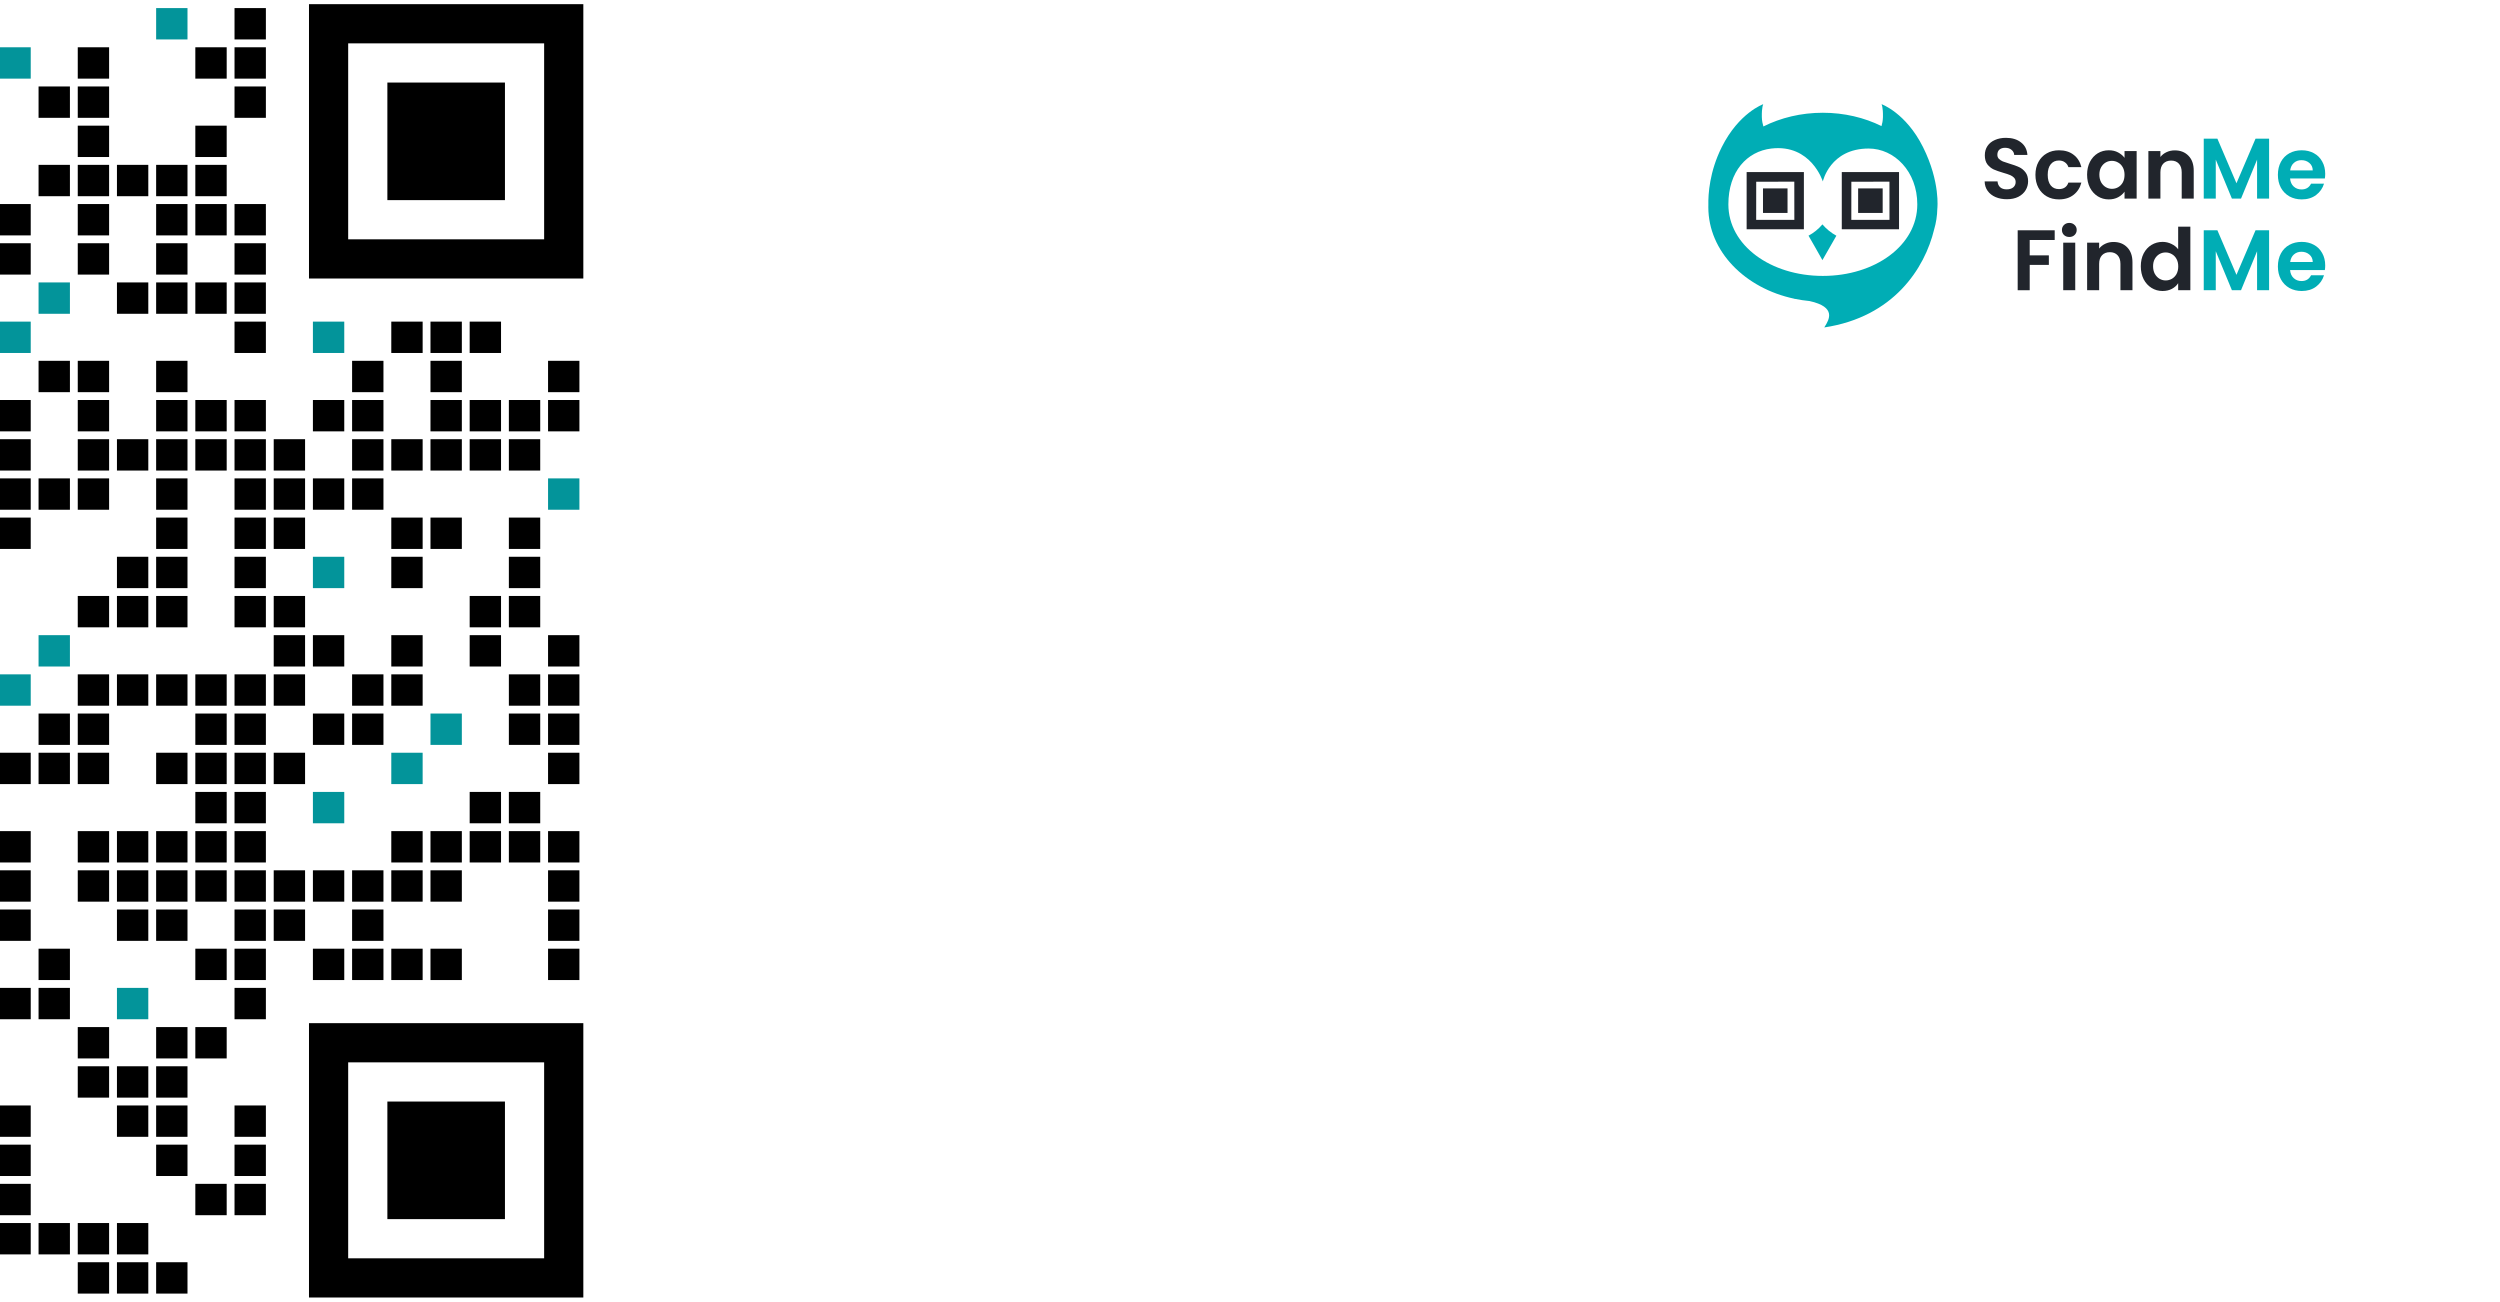 <svg width="1200" height="625" viewBox="0 0 1200 625" fill="none" xmlns="http://www.w3.org/2000/svg" xmlns:xlink="http://www.w3.org/1999/xlink">
    <defs>
        <style>
            @import url('https://fonts.googleapis.com/css2?family=Poppins:ital,wght@0,100;0,200;0,300;0,400;0,500;0,600;0,700;0,800;0,900;1,100;1,200;1,300;1,400;1,500;1,600;1,700;1,800;1,900&amp;display=swap');
        </style>
    </defs>

    <rect width="1200" height="625" fill="white"/>
    <g transform="rotate(90 0 0) translate(2 -280)">
        <g transform="translate(0 0) scale(0.97)">
            <g transform="translate(0.000, 0.000) scale(19.394, 19.394)">
                <defs><path id="qrnodots_9288" d="M 9.1 0.9 L 9.9 0.9 L 9.9 0.1 L 9.1 0.1 L 9.1 0.9 Z M 10.1 0.1 L 10.1 0.9 L 10.9 0.9 L 10.9 0.1 L 10.1 0.1 Z M 16.1 0.9 L 16.9 0.9 L 16.9 0.1 L 16.1 0.1 L 16.1 0.9 Z M 17.1 0.1 L 17.1 0.9 L 17.9 0.9 L 17.9 0.1 L 17.1 0.1 Z M 18.1 0.1 L 18.1 0.9 L 18.9 0.9 L 18.9 0.1 L 18.1 0.1 Z M 19.9 0.1 L 19.1 0.1 L 19.1 0.9 L 19.9 0.9 L 19.9 0.1 Z M 21.1 0.9 L 21.9 0.9 L 21.9 0.1 L 21.1 0.1 L 21.1 0.9 Z M 22.1 0.1 L 22.1 0.9 L 22.9 0.9 L 22.9 0.1 L 22.1 0.1 Z M 23.1 0.1 L 23.1 0.9 L 23.9 0.9 L 23.9 0.1 L 23.1 0.1 Z M 24.9 0.1 L 24.1 0.1 L 24.1 0.9 L 24.9 0.9 L 24.9 0.1 Z M 10.1 1.1 L 10.1 1.9 L 10.9 1.9 L 10.9 1.1 L 10.1 1.1 Z M 11.1 1.1 L 11.1 1.9 L 11.9 1.9 L 11.9 1.1 L 11.1 1.1 Z M 13.1 1.9 L 13.9 1.9 L 13.9 1.1 L 13.1 1.1 L 13.1 1.9 Z M 14.1 1.1 L 14.1 1.9 L 14.9 1.9 L 14.9 1.1 L 14.1 1.1 Z M 15.1 1.1 L 15.1 1.9 L 15.9 1.9 L 15.9 1.1 L 15.1 1.1 Z M 17.9 1.9 L 17.9 1.1 L 17.1 1.1 L 17.1 1.9 L 17.9 1.9 Z M 18.9 1.1 L 18.1 1.1 L 18.1 1.9 L 18.9 1.9 L 18.9 1.1 Z M 20.1 1.9 L 20.9 1.9 L 20.9 1.1 L 20.1 1.1 L 20.1 1.9 Z M 21.1 1.1 L 21.1 1.9 L 21.9 1.9 L 21.9 1.1 L 21.1 1.1 Z M 8.1 2.1 L 8.1 2.9 L 8.9 2.9 L 8.9 2.1 L 8.1 2.1 Z M 10.1 2.1 L 10.1 2.9 L 10.9 2.9 L 10.9 2.1 L 10.1 2.1 Z M 11.1 2.1 L 11.1 2.9 L 11.9 2.9 L 11.9 2.1 L 11.1 2.1 Z M 15.9 2.9 L 15.9 2.1 L 15.1 2.1 L 15.1 2.9 L 15.9 2.9 Z M 16.9 2.1 L 16.1 2.1 L 16.1 2.9 L 16.9 2.9 L 16.9 2.1 Z M 20.9 2.9 L 20.9 2.1 L 20.1 2.1 L 20.1 2.9 L 20.9 2.9 Z M 21.1 2.1 L 21.1 2.9 L 21.9 2.9 L 21.9 2.1 L 21.1 2.1 Z M 8.1 3.1 L 8.1 3.9 L 8.9 3.9 L 8.9 3.1 L 8.1 3.1 Z M 9.1 3.1 L 9.1 3.9 L 9.9 3.9 L 9.9 3.1 L 9.1 3.1 Z M 10.1 3.1 L 10.1 3.9 L 10.9 3.9 L 10.9 3.1 L 10.1 3.1 Z M 11.1 3.1 L 11.1 3.9 L 11.9 3.9 L 11.9 3.1 L 11.1 3.1 Z M 13.1 3.1 L 13.1 3.9 L 13.9 3.9 L 13.9 3.1 L 13.1 3.1 Z M 21.1 3.1 L 21.1 3.9 L 21.9 3.9 L 21.9 3.1 L 21.1 3.1 Z M 22.1 3.1 L 22.1 3.9 L 22.9 3.9 L 22.9 3.1 L 22.1 3.1 Z M 24.1 3.1 L 24.1 3.9 L 24.9 3.9 L 24.9 3.1 L 24.1 3.1 Z M 8.9 4.9 L 8.9 4.1 L 8.1 4.1 L 8.1 4.9 L 8.9 4.9 Z M 11.1 4.1 L 11.1 4.9 L 11.9 4.9 L 11.9 4.1 L 11.1 4.1 Z M 13.9 4.9 L 13.9 4.1 L 13.1 4.1 L 13.1 4.9 L 13.9 4.9 Z M 14.9 4.1 L 14.1 4.1 L 14.1 4.9 L 14.9 4.9 L 14.9 4.1 Z M 16.1 4.9 L 16.9 4.9 L 16.9 4.1 L 16.1 4.1 L 16.1 4.9 Z M 17.1 4.1 L 17.1 4.9 L 17.9 4.9 L 17.9 4.1 L 17.1 4.1 Z M 21.9 4.9 L 21.9 4.1 L 21.1 4.1 L 21.1 4.9 L 21.9 4.9 Z M 22.1 4.1 L 22.1 4.9 L 22.9 4.9 L 22.9 4.1 L 22.1 4.1 Z M 24.1 4.1 L 24.1 4.9 L 24.9 4.9 L 24.9 4.1 L 24.1 4.1 Z M 9.1 5.9 L 9.9 5.9 L 9.9 5.1 L 9.1 5.1 L 9.1 5.9 Z M 10.1 5.1 L 10.1 5.9 L 10.9 5.9 L 10.9 5.1 L 10.1 5.1 Z M 11.1 5.1 L 11.1 5.9 L 11.9 5.9 L 11.9 5.1 L 11.1 5.1 Z M 12.1 5.1 L 12.1 5.9 L 12.9 5.9 L 12.9 5.1 L 12.1 5.1 Z M 17.9 5.9 L 17.9 5.1 L 17.1 5.1 L 17.1 5.9 L 17.9 5.9 Z M 18.1 5.1 L 18.1 5.9 L 18.9 5.9 L 18.9 5.1 L 18.1 5.1 Z M 22.1 5.1 L 22.1 5.9 L 22.9 5.9 L 22.9 5.1 L 22.1 5.1 Z M 23.1 5.1 L 23.1 5.9 L 23.9 5.9 L 23.9 5.1 L 23.1 5.1 Z M 24.1 5.1 L 24.1 5.9 L 24.9 5.9 L 24.9 5.1 L 24.1 5.1 Z M 10.9 6.9 L 10.9 6.1 L 10.1 6.1 L 10.1 6.9 L 10.9 6.9 Z M 12.1 6.1 L 12.1 6.9 L 12.9 6.9 L 12.9 6.1 L 12.1 6.1 Z M 16.1 6.1 L 16.1 6.9 L 16.9 6.9 L 16.9 6.1 L 16.1 6.1 Z M 18.9 6.9 L 18.9 6.1 L 18.1 6.1 L 18.1 6.9 L 18.9 6.9 Z M 22.1 6.1 L 22.1 6.9 L 22.9 6.9 L 22.9 6.1 L 22.1 6.1 Z M 24.9 6.9 L 24.9 6.1 L 24.1 6.1 L 24.1 6.9 L 24.9 6.9 Z M 11.1 7.9 L 11.9 7.9 L 11.9 7.1 L 11.1 7.1 L 11.1 7.9 Z M 12.1 7.1 L 12.1 7.9 L 12.9 7.9 L 12.9 7.1 L 12.1 7.1 Z M 13.1 7.1 L 13.1 7.9 L 13.9 7.9 L 13.9 7.1 L 13.1 7.1 Z M 15.1 7.9 L 15.9 7.9 L 15.9 7.1 L 15.1 7.1 L 15.1 7.9 Z M 16.1 7.1 L 16.1 7.9 L 16.9 7.9 L 16.9 7.1 L 16.1 7.1 Z M 17.1 7.1 L 17.1 7.9 L 17.9 7.9 L 17.9 7.1 L 17.1 7.1 Z M 19.1 7.1 L 19.1 7.9 L 19.9 7.9 L 19.9 7.1 L 19.1 7.1 Z M 22.1 7.1 L 22.1 7.9 L 22.9 7.9 L 22.9 7.1 L 22.1 7.1 Z M 23.1 7.1 L 23.1 7.9 L 23.9 7.9 L 23.9 7.1 L 23.1 7.1 Z M 0.1 8.9 L 0.9 8.9 L 0.9 8.1 L 0.1 8.1 L 0.1 8.9 Z M 1.1 8.1 L 1.1 8.9 L 1.9 8.9 L 1.9 8.1 L 1.1 8.1 Z M 2.9 8.1 L 2.1 8.1 L 2.1 8.9 L 2.9 8.9 L 2.9 8.1 Z M 5.1 8.9 L 5.9 8.9 L 5.9 8.1 L 5.1 8.1 L 5.1 8.9 Z M 6.1 8.1 L 6.1 8.9 L 6.9 8.9 L 6.9 8.1 L 6.1 8.1 Z M 7.1 8.1 L 7.1 8.9 L 7.9 8.9 L 7.9 8.1 L 7.1 8.1 Z M 8.9 8.1 L 8.1 8.1 L 8.1 8.9 L 8.9 8.9 L 8.9 8.1 Z M 10.1 8.9 L 10.9 8.9 L 10.9 8.1 L 10.1 8.1 L 10.1 8.9 Z M 11.1 8.1 L 11.1 8.9 L 11.9 8.9 L 11.9 8.1 L 11.1 8.1 Z M 12.1 8.1 L 12.1 8.9 L 12.9 8.9 L 12.9 8.1 L 12.1 8.1 Z M 13.1 8.1 L 13.1 8.9 L 13.9 8.9 L 13.9 8.1 L 13.1 8.1 Z M 14.1 8.1 L 14.1 8.9 L 14.9 8.9 L 14.9 8.1 L 14.1 8.1 Z M 15.9 8.1 L 15.1 8.1 L 15.1 8.9 L 15.9 8.9 L 15.9 8.1 Z M 17.1 8.1 L 17.1 8.9 L 17.9 8.9 L 17.9 8.1 L 17.1 8.1 Z M 18.1 8.1 L 18.1 8.9 L 18.9 8.9 L 18.9 8.1 L 18.1 8.1 Z M 19.1 8.1 L 19.1 8.9 L 19.9 8.9 L 19.9 8.1 L 19.1 8.1 Z M 20.1 8.1 L 20.1 8.9 L 20.9 8.9 L 20.9 8.1 L 20.1 8.1 Z M 21.1 8.1 L 21.1 8.9 L 21.9 8.9 L 21.9 8.1 L 21.1 8.1 Z M 22.1 8.1 L 22.1 8.9 L 22.9 8.9 L 22.9 8.1 L 22.1 8.1 Z M 23.1 8.1 L 23.1 8.9 L 23.9 8.9 L 23.9 8.1 L 23.1 8.1 Z M 24.1 8.1 L 24.1 8.9 L 24.9 8.9 L 24.9 8.1 L 24.1 8.1 Z M 25.9 8.1 L 25.1 8.1 L 25.1 8.9 L 25.9 8.9 L 25.9 8.1 Z M 28.1 8.9 L 28.9 8.9 L 28.9 8.1 L 28.1 8.1 L 28.1 8.9 Z M 29.1 8.1 L 29.1 8.9 L 29.9 8.9 L 29.9 8.1 L 29.1 8.1 Z M 30.1 8.1 L 30.1 8.9 L 30.9 8.9 L 30.9 8.1 L 30.1 8.1 Z M 1.9 9.9 L 1.9 9.1 L 1.1 9.1 L 1.1 9.9 L 1.9 9.9 Z M 3.1 9.9 L 3.9 9.9 L 3.9 9.1 L 3.1 9.1 L 3.1 9.9 Z M 4.1 9.1 L 4.1 9.9 L 4.9 9.9 L 4.9 9.1 L 4.1 9.1 Z M 5.1 9.1 L 5.1 9.9 L 5.9 9.9 L 5.9 9.1 L 5.1 9.1 Z M 7.1 9.1 L 7.1 9.9 L 7.9 9.9 L 7.9 9.1 L 7.1 9.1 Z M 10.1 9.1 L 10.1 9.9 L 10.9 9.9 L 10.9 9.1 L 10.1 9.1 Z M 11.1 9.1 L 11.1 9.9 L 11.9 9.9 L 11.9 9.1 L 11.1 9.1 Z M 17.1 9.1 L 17.1 9.9 L 17.9 9.9 L 17.9 9.1 L 17.1 9.1 Z M 18.1 9.1 L 18.1 9.9 L 18.9 9.9 L 18.9 9.1 L 18.1 9.1 Z M 19.1 9.1 L 19.1 9.9 L 19.9 9.9 L 19.9 9.1 L 19.1 9.1 Z M 20.1 9.1 L 20.1 9.9 L 20.9 9.9 L 20.9 9.1 L 20.1 9.1 Z M 21.1 9.1 L 21.1 9.9 L 21.9 9.9 L 21.9 9.1 L 21.1 9.1 Z M 22.1 9.1 L 22.1 9.9 L 22.9 9.9 L 22.9 9.1 L 22.1 9.1 Z M 24.9 9.9 L 24.9 9.1 L 24.1 9.1 L 24.1 9.9 L 24.9 9.9 Z M 26.1 9.1 L 26.1 9.9 L 26.9 9.9 L 26.9 9.1 L 26.1 9.1 Z M 30.9 9.9 L 30.9 9.1 L 30.1 9.1 L 30.1 9.9 L 30.9 9.9 Z M 4.1 10.1 L 4.1 10.9 L 4.9 10.9 L 4.9 10.1 L 4.1 10.1 Z M 5.1 10.1 L 5.1 10.9 L 5.9 10.9 L 5.9 10.1 L 5.1 10.1 Z M 6.1 10.1 L 6.1 10.9 L 6.9 10.9 L 6.9 10.1 L 6.1 10.1 Z M 7.1 10.1 L 7.1 10.9 L 7.9 10.9 L 7.9 10.1 L 7.1 10.1 Z M 9.1 10.9 L 9.9 10.9 L 9.9 10.1 L 9.1 10.1 L 9.1 10.9 Z M 10.1 10.1 L 10.1 10.9 L 10.9 10.9 L 10.9 10.1 L 10.1 10.1 Z M 11.1 10.1 L 11.1 10.9 L 11.9 10.9 L 11.9 10.1 L 11.1 10.1 Z M 12.1 10.1 L 12.1 10.9 L 12.9 10.9 L 12.9 10.1 L 12.1 10.1 Z M 13.1 10.1 L 13.1 10.9 L 13.9 10.9 L 13.9 10.1 L 13.1 10.1 Z M 14.1 10.1 L 14.1 10.9 L 14.9 10.9 L 14.9 10.1 L 14.1 10.1 Z M 15.1 10.1 L 15.1 10.9 L 15.9 10.9 L 15.9 10.1 L 15.1 10.1 Z M 17.1 10.1 L 17.1 10.9 L 17.9 10.9 L 17.9 10.1 L 17.1 10.1 Z M 19.9 10.9 L 19.9 10.1 L 19.1 10.1 L 19.1 10.9 L 19.9 10.9 Z M 21.1 10.1 L 21.1 10.9 L 21.9 10.9 L 21.9 10.1 L 21.1 10.1 Z M 22.1 10.1 L 22.1 10.9 L 22.9 10.9 L 22.9 10.1 L 22.1 10.1 Z M 23.1 10.1 L 23.1 10.9 L 23.9 10.9 L 23.9 10.1 L 23.1 10.1 Z M 26.9 10.9 L 26.9 10.1 L 26.1 10.1 L 26.1 10.9 L 26.9 10.9 Z M 27.1 10.1 L 27.1 10.9 L 27.9 10.9 L 27.9 10.1 L 27.1 10.1 Z M 28.1 10.1 L 28.1 10.9 L 28.9 10.9 L 28.9 10.1 L 28.1 10.1 Z M 29.9 10.1 L 29.1 10.1 L 29.1 10.9 L 29.9 10.9 L 29.9 10.1 Z M 32.1 10.1 L 32.1 10.9 L 32.9 10.9 L 32.9 10.1 L 32.1 10.1 Z M 4.1 11.1 L 4.1 11.9 L 4.9 11.9 L 4.9 11.1 L 4.1 11.1 Z M 7.9 11.9 L 7.9 11.1 L 7.1 11.1 L 7.1 11.9 L 7.9 11.9 Z M 11.1 11.1 L 11.1 11.9 L 11.9 11.9 L 11.9 11.1 L 11.1 11.1 Z M 14.9 11.9 L 14.9 11.1 L 14.1 11.1 L 14.1 11.9 L 14.9 11.9 Z M 15.1 11.1 L 15.1 11.9 L 15.9 11.9 L 15.9 11.1 L 15.1 11.1 Z M 17.1 11.1 L 17.1 11.9 L 17.9 11.9 L 17.9 11.1 L 17.1 11.1 Z M 21.1 11.1 L 21.1 11.9 L 21.9 11.9 L 21.9 11.1 L 21.1 11.1 Z M 22.1 11.1 L 22.1 11.9 L 22.9 11.9 L 22.9 11.1 L 22.1 11.1 Z M 23.9 11.1 L 23.1 11.1 L 23.1 11.9 L 23.9 11.9 L 23.9 11.1 Z M 27.1 11.1 L 27.1 11.9 L 27.9 11.9 L 27.9 11.1 L 27.1 11.1 Z M 28.9 11.1 L 28.1 11.1 L 28.1 11.9 L 28.9 11.9 L 28.9 11.1 Z M 31.1 11.9 L 31.9 11.9 L 31.9 11.1 L 31.1 11.1 L 31.1 11.9 Z M 32.1 11.1 L 32.1 11.9 L 32.9 11.9 L 32.9 11.1 L 32.1 11.1 Z M 1.1 12.9 L 1.9 12.9 L 1.9 12.1 L 1.1 12.1 L 1.1 12.9 Z M 2.1 12.1 L 2.1 12.9 L 2.9 12.9 L 2.9 12.1 L 2.1 12.1 Z M 3.1 12.1 L 3.1 12.9 L 3.9 12.9 L 3.9 12.1 L 3.1 12.1 Z M 4.1 12.1 L 4.1 12.9 L 4.9 12.9 L 4.9 12.1 L 4.1 12.1 Z M 5.1 12.1 L 5.1 12.9 L 5.9 12.9 L 5.9 12.1 L 5.1 12.1 Z M 6.9 12.1 L 6.1 12.1 L 6.1 12.9 L 6.9 12.9 L 6.9 12.1 Z M 9.1 12.9 L 9.9 12.9 L 9.9 12.1 L 9.1 12.1 L 9.1 12.9 Z M 10.1 12.1 L 10.1 12.9 L 10.9 12.9 L 10.9 12.1 L 10.1 12.1 Z M 11.1 12.1 L 11.1 12.9 L 11.9 12.9 L 11.9 12.1 L 11.1 12.1 Z M 12.1 12.1 L 12.1 12.9 L 12.9 12.9 L 12.9 12.1 L 12.1 12.1 Z M 15.9 12.9 L 15.9 12.1 L 15.1 12.1 L 15.1 12.9 L 15.9 12.9 Z M 17.9 12.9 L 17.9 12.1 L 17.1 12.1 L 17.1 12.9 L 17.9 12.9 Z M 18.1 12.1 L 18.1 12.9 L 18.9 12.9 L 18.9 12.1 L 18.1 12.1 Z M 19.1 12.1 L 19.1 12.9 L 19.9 12.9 L 19.9 12.1 L 19.1 12.1 Z M 21.9 12.9 L 21.9 12.1 L 21.1 12.1 L 21.1 12.9 L 21.9 12.9 Z M 22.9 12.1 L 22.1 12.1 L 22.1 12.9 L 22.9 12.9 L 22.9 12.1 Z M 26.1 12.9 L 26.9 12.9 L 26.9 12.1 L 26.1 12.1 L 26.1 12.9 Z M 27.9 12.1 L 27.1 12.1 L 27.1 12.9 L 27.9 12.9 L 27.9 12.1 Z M 31.1 12.1 L 31.1 12.9 L 31.9 12.9 L 31.9 12.1 L 31.1 12.1 Z M 32.9 12.1 L 32.1 12.1 L 32.1 12.9 L 32.9 12.9 L 32.9 12.1 Z M 2.9 13.9 L 2.9 13.1 L 2.1 13.1 L 2.1 13.9 L 2.9 13.9 Z M 4.9 13.9 L 4.9 13.1 L 4.1 13.1 L 4.1 13.9 L 4.9 13.9 Z M 9.9 13.9 L 9.9 13.1 L 9.1 13.1 L 9.1 13.9 L 9.9 13.9 Z M 12.1 13.1 L 12.1 13.9 L 12.9 13.9 L 12.9 13.1 L 12.1 13.1 Z M 18.9 13.9 L 18.9 13.1 L 18.1 13.1 L 18.1 13.9 L 18.9 13.9 Z M 19.1 13.1 L 19.1 13.9 L 19.9 13.9 L 19.9 13.1 L 19.1 13.1 Z M 24.1 13.9 L 24.9 13.9 L 24.9 13.1 L 24.1 13.1 L 24.1 13.9 Z M 25.1 13.1 L 25.1 13.9 L 25.9 13.9 L 25.9 13.1 L 25.1 13.1 Z M 31.1 13.1 L 31.1 13.9 L 31.9 13.9 L 31.9 13.1 L 31.1 13.1 Z M 5.1 14.9 L 5.9 14.9 L 5.9 14.1 L 5.1 14.1 L 5.1 14.9 Z M 6.9 14.1 L 6.1 14.1 L 6.1 14.9 L 6.9 14.9 L 6.9 14.1 Z M 10.1 14.9 L 10.9 14.9 L 10.9 14.1 L 10.1 14.1 L 10.1 14.9 Z M 11.1 14.1 L 11.1 14.9 L 11.9 14.9 L 11.9 14.1 L 11.1 14.1 Z M 12.1 14.1 L 12.1 14.9 L 12.9 14.9 L 12.9 14.1 L 12.1 14.1 Z M 13.9 14.1 L 13.1 14.1 L 13.1 14.9 L 13.9 14.9 L 13.9 14.1 Z M 19.9 14.9 L 19.9 14.1 L 19.1 14.1 L 19.1 14.9 L 19.9 14.9 Z M 21.1 14.9 L 21.9 14.9 L 21.9 14.1 L 21.1 14.1 L 21.1 14.9 Z M 22.1 14.1 L 22.1 14.9 L 22.9 14.9 L 22.9 14.1 L 22.1 14.1 Z M 23.9 14.1 L 23.1 14.1 L 23.1 14.9 L 23.9 14.9 L 23.9 14.1 Z M 25.1 14.1 L 25.1 14.9 L 25.9 14.9 L 25.9 14.1 L 25.1 14.1 Z M 28.1 14.9 L 28.9 14.9 L 28.9 14.1 L 28.1 14.1 L 28.1 14.9 Z M 29.1 14.1 L 29.1 14.9 L 29.9 14.9 L 29.9 14.1 L 29.1 14.1 Z M 30.1 14.1 L 30.1 14.9 L 30.9 14.9 L 30.9 14.1 L 30.1 14.1 Z M 31.9 14.1 L 31.1 14.1 L 31.1 14.9 L 31.9 14.9 L 31.9 14.1 Z M 0.1 15.1 L 0.1 15.9 L 0.9 15.9 L 0.9 15.1 L 0.1 15.1 Z M 2.1 15.9 L 2.9 15.9 L 2.9 15.1 L 2.1 15.1 L 2.1 15.9 Z M 3.9 15.1 L 3.1 15.1 L 3.1 15.9 L 3.9 15.9 L 3.9 15.1 Z M 11.1 15.1 L 11.1 15.9 L 11.9 15.9 L 11.9 15.1 L 11.1 15.1 Z M 14.1 15.1 L 14.1 15.9 L 14.9 15.9 L 14.9 15.1 L 14.1 15.1 Z M 16.1 15.1 L 16.1 15.9 L 16.9 15.9 L 16.9 15.1 L 16.1 15.1 Z M 18.1 15.1 L 18.1 15.9 L 18.9 15.9 L 18.9 15.1 L 18.1 15.1 Z M 20.1 15.9 L 20.9 15.9 L 20.9 15.1 L 20.1 15.1 L 20.1 15.9 Z M 21.1 15.1 L 21.1 15.9 L 21.9 15.9 L 21.9 15.1 L 21.1 15.1 Z M 22.1 15.1 L 22.1 15.9 L 22.9 15.9 L 22.9 15.1 L 22.1 15.1 Z M 25.9 15.9 L 25.9 15.1 L 25.1 15.1 L 25.1 15.9 L 25.9 15.9 Z M 27.1 15.9 L 27.9 15.9 L 27.9 15.1 L 27.1 15.1 L 27.1 15.9 Z M 28.1 15.1 L 28.1 15.9 L 28.9 15.9 L 28.9 15.1 L 28.1 15.1 Z M 29.1 15.1 L 29.1 15.9 L 29.9 15.9 L 29.9 15.1 L 29.1 15.1 Z M 30.9 15.1 L 30.1 15.1 L 30.1 15.9 L 30.9 15.9 L 30.9 15.1 Z M 0.9 16.9 L 0.9 16.1 L 0.1 16.1 L 0.1 16.9 L 0.9 16.9 Z M 1.1 16.1 L 1.1 16.9 L 1.9 16.9 L 1.9 16.1 L 1.1 16.1 Z M 2.9 16.1 L 2.1 16.1 L 2.1 16.9 L 2.9 16.9 L 2.9 16.1 Z M 4.1 16.9 L 4.9 16.9 L 4.9 16.1 L 4.1 16.1 L 4.1 16.9 Z M 5.1 16.1 L 5.1 16.9 L 5.9 16.9 L 5.9 16.1 L 5.1 16.1 Z M 6.9 16.1 L 6.1 16.1 L 6.1 16.9 L 6.9 16.9 L 6.9 16.1 Z M 11.1 16.1 L 11.1 16.9 L 11.9 16.9 L 11.9 16.1 L 11.1 16.1 Z M 14.9 16.9 L 14.9 16.1 L 14.1 16.1 L 14.1 16.9 L 14.9 16.9 Z M 16.9 16.9 L 16.9 16.1 L 16.1 16.1 L 16.1 16.9 L 16.9 16.9 Z M 18.9 16.9 L 18.9 16.1 L 18.1 16.1 L 18.1 16.9 L 18.9 16.9 Z M 19.1 16.1 L 19.1 16.9 L 19.9 16.9 L 19.9 16.1 L 19.1 16.1 Z M 20.1 16.1 L 20.1 16.9 L 20.9 16.9 L 20.9 16.1 L 20.1 16.1 Z M 22.1 16.1 L 22.1 16.9 L 22.9 16.9 L 22.9 16.1 L 22.1 16.1 Z M 23.1 16.1 L 23.1 16.9 L 23.9 16.9 L 23.9 16.1 L 23.1 16.1 Z M 24.1 16.1 L 24.1 16.9 L 24.9 16.9 L 24.9 16.1 L 24.1 16.1 Z M 28.1 16.1 L 28.1 16.9 L 28.9 16.9 L 28.9 16.1 L 28.1 16.1 Z M 1.1 17.1 L 1.1 17.9 L 1.9 17.9 L 1.9 17.1 L 1.1 17.1 Z M 5.9 17.9 L 5.9 17.1 L 5.1 17.1 L 5.1 17.9 L 5.9 17.9 Z M 7.1 17.9 L 7.9 17.9 L 7.9 17.1 L 7.1 17.1 L 7.1 17.9 Z M 8.1 17.1 L 8.1 17.9 L 8.9 17.9 L 8.9 17.1 L 8.1 17.1 Z M 9.1 17.1 L 9.1 17.9 L 9.9 17.9 L 9.9 17.1 L 9.1 17.1 Z M 11.1 17.1 L 11.1 17.9 L 11.9 17.9 L 11.9 17.1 L 11.1 17.1 Z M 12.1 17.1 L 12.1 17.9 L 12.9 17.9 L 12.9 17.1 L 12.1 17.1 Z M 13.1 17.1 L 13.1 17.9 L 13.9 17.9 L 13.9 17.1 L 13.1 17.1 Z M 15.1 17.1 L 15.1 17.9 L 15.9 17.9 L 15.9 17.1 L 15.1 17.1 Z M 19.1 17.1 L 19.1 17.9 L 19.9 17.9 L 19.9 17.1 L 19.1 17.1 Z M 20.1 17.1 L 20.1 17.9 L 20.9 17.9 L 20.9 17.1 L 20.1 17.1 Z M 21.1 17.1 L 21.1 17.9 L 21.9 17.9 L 21.9 17.1 L 21.1 17.1 Z M 22.1 17.1 L 22.1 17.9 L 22.9 17.9 L 22.9 17.1 L 22.1 17.1 Z M 24.9 17.9 L 24.9 17.1 L 24.1 17.1 L 24.1 17.9 L 24.9 17.9 Z M 25.1 17.1 L 25.1 17.9 L 25.9 17.9 L 25.9 17.1 L 25.1 17.1 Z M 26.1 17.1 L 26.1 17.9 L 26.9 17.9 L 26.9 17.1 L 26.1 17.1 Z M 27.1 17.1 L 27.1 17.9 L 27.9 17.9 L 27.9 17.1 L 27.1 17.1 Z M 28.1 17.1 L 28.1 17.9 L 28.9 17.9 L 28.9 17.1 L 28.1 17.1 Z M 29.1 17.1 L 29.1 17.9 L 29.9 17.9 L 29.9 17.1 L 29.1 17.1 Z M 30.9 17.1 L 30.1 17.1 L 30.1 17.9 L 30.9 17.9 L 30.9 17.1 Z M 32.1 17.1 L 32.1 17.9 L 32.9 17.9 L 32.9 17.1 L 32.1 17.1 Z M 1.9 18.9 L 1.9 18.1 L 1.1 18.1 L 1.1 18.9 L 1.9 18.9 Z M 4.1 18.1 L 4.1 18.9 L 4.9 18.9 L 4.9 18.1 L 4.1 18.1 Z M 6.1 18.9 L 6.9 18.9 L 6.9 18.1 L 6.1 18.1 L 6.1 18.9 Z M 7.9 18.1 L 7.1 18.1 L 7.1 18.9 L 7.9 18.9 L 7.9 18.1 Z M 9.9 18.9 L 9.9 18.1 L 9.1 18.1 L 9.1 18.9 L 9.9 18.9 Z M 11.1 18.1 L 11.1 18.9 L 11.9 18.9 L 11.9 18.1 L 11.1 18.1 Z M 12.1 18.1 L 12.1 18.9 L 12.9 18.9 L 12.9 18.1 L 12.1 18.1 Z M 13.1 18.1 L 13.1 18.9 L 13.9 18.9 L 13.9 18.1 L 13.1 18.1 Z M 14.1 18.1 L 14.1 18.9 L 14.9 18.9 L 14.9 18.1 L 14.1 18.1 Z M 15.1 18.1 L 15.1 18.9 L 15.9 18.9 L 15.9 18.1 L 15.1 18.1 Z M 16.1 18.1 L 16.1 18.9 L 16.9 18.9 L 16.9 18.1 L 16.1 18.1 Z M 19.1 18.1 L 19.1 18.9 L 19.9 18.9 L 19.9 18.1 L 19.1 18.1 Z M 21.1 18.1 L 21.1 18.9 L 21.9 18.9 L 21.9 18.1 L 21.1 18.1 Z M 22.1 18.1 L 22.1 18.9 L 22.9 18.9 L 22.9 18.1 L 22.1 18.1 Z M 26.1 18.1 L 26.1 18.9 L 26.9 18.9 L 26.9 18.1 L 26.1 18.1 Z M 28.1 18.1 L 28.1 18.9 L 28.9 18.9 L 28.9 18.1 L 28.1 18.1 Z M 29.1 18.1 L 29.1 18.9 L 29.9 18.9 L 29.9 18.1 L 29.1 18.1 Z M 32.9 18.9 L 32.9 18.1 L 32.1 18.1 L 32.1 18.9 L 32.9 18.9 Z M 3.1 19.9 L 3.9 19.9 L 3.9 19.1 L 3.1 19.1 L 3.1 19.9 Z M 4.1 19.1 L 4.1 19.9 L 4.9 19.9 L 4.9 19.1 L 4.1 19.1 Z M 5.9 19.1 L 5.1 19.1 L 5.1 19.9 L 5.9 19.9 L 5.9 19.1 Z M 10.1 19.9 L 10.9 19.9 L 10.9 19.1 L 10.1 19.1 L 10.1 19.9 Z M 11.9 19.1 L 11.1 19.1 L 11.1 19.9 L 11.9 19.9 L 11.9 19.1 Z M 14.1 19.1 L 14.1 19.9 L 14.9 19.9 L 14.9 19.1 L 14.1 19.1 Z M 15.1 19.1 L 15.1 19.9 L 15.9 19.9 L 15.9 19.1 L 15.1 19.1 Z M 16.1 19.1 L 16.1 19.9 L 16.9 19.9 L 16.9 19.1 L 16.1 19.1 Z M 17.1 19.1 L 17.1 19.9 L 17.9 19.9 L 17.9 19.1 L 17.1 19.1 Z M 19.9 19.9 L 19.9 19.1 L 19.1 19.1 L 19.1 19.9 L 19.9 19.9 Z M 21.1 19.1 L 21.1 19.9 L 21.9 19.9 L 21.9 19.1 L 21.1 19.1 Z M 22.9 19.1 L 22.1 19.1 L 22.1 19.9 L 22.9 19.9 L 22.9 19.1 Z M 24.1 19.1 L 24.1 19.9 L 24.9 19.9 L 24.9 19.1 L 24.1 19.1 Z M 26.9 19.9 L 26.9 19.1 L 26.1 19.1 L 26.1 19.9 L 26.9 19.9 Z M 27.1 19.1 L 27.1 19.9 L 27.9 19.9 L 27.9 19.1 L 27.1 19.1 Z M 28.1 19.1 L 28.1 19.9 L 28.9 19.9 L 28.9 19.1 L 28.1 19.1 Z M 29.1 19.1 L 29.1 19.9 L 29.9 19.9 L 29.9 19.1 L 29.1 19.1 Z M 30.1 19.1 L 30.1 19.9 L 30.9 19.9 L 30.9 19.1 L 30.1 19.1 Z M 31.9 19.1 L 31.1 19.1 L 31.1 19.9 L 31.9 19.9 L 31.9 19.1 Z M 12.1 20.9 L 12.9 20.9 L 12.9 20.1 L 12.1 20.1 L 12.1 20.9 Z M 13.1 20.1 L 13.1 20.9 L 13.9 20.9 L 13.9 20.1 L 13.1 20.1 Z M 14.9 20.1 L 14.1 20.1 L 14.1 20.9 L 14.9 20.9 L 14.9 20.1 Z M 17.9 20.9 L 17.9 20.1 L 17.1 20.1 L 17.1 20.9 L 17.9 20.9 Z M 20.1 20.9 L 20.9 20.9 L 20.9 20.1 L 20.1 20.1 L 20.1 20.9 Z M 21.9 20.1 L 21.1 20.1 L 21.1 20.9 L 21.9 20.9 L 21.9 20.1 Z M 23.1 20.9 L 23.9 20.9 L 23.9 20.1 L 23.1 20.1 L 23.1 20.9 Z M 24.1 20.1 L 24.1 20.9 L 24.9 20.9 L 24.9 20.1 L 24.1 20.1 Z M 27.1 20.1 L 27.1 20.9 L 27.9 20.9 L 27.9 20.1 L 27.1 20.1 Z M 30.1 20.1 L 30.1 20.9 L 30.9 20.9 L 30.9 20.1 L 30.1 20.1 Z M 32.1 20.1 L 32.1 20.9 L 32.9 20.9 L 32.9 20.1 L 32.1 20.1 Z M 5.1 21.1 L 5.1 21.9 L 5.9 21.9 L 5.9 21.1 L 5.1 21.1 Z M 7.1 21.1 L 7.1 21.9 L 7.9 21.9 L 7.9 21.1 L 7.1 21.1 Z M 12.1 21.1 L 12.1 21.9 L 12.9 21.9 L 12.9 21.1 L 12.1 21.1 Z M 15.1 21.1 L 15.1 21.9 L 15.9 21.9 L 15.9 21.1 L 15.1 21.1 Z M 18.1 21.9 L 18.9 21.9 L 18.9 21.1 L 18.1 21.1 L 18.1 21.9 Z M 19.1 21.1 L 19.1 21.9 L 19.9 21.9 L 19.9 21.1 L 19.1 21.1 Z M 23.1 21.1 L 23.1 21.9 L 23.9 21.9 L 23.9 21.1 L 23.1 21.1 Z M 24.1 21.1 L 24.1 21.9 L 24.9 21.9 L 24.9 21.1 L 24.1 21.1 Z M 25.1 21.1 L 25.1 21.9 L 25.9 21.9 L 25.9 21.1 L 25.1 21.1 Z M 26.1 21.1 L 26.1 21.9 L 26.9 21.9 L 26.9 21.1 L 26.1 21.1 Z M 27.1 21.1 L 27.1 21.9 L 27.9 21.9 L 27.9 21.1 L 27.1 21.1 Z M 28.9 21.1 L 28.1 21.1 L 28.1 21.9 L 28.9 21.9 L 28.9 21.1 Z M 30.1 21.1 L 30.1 21.9 L 30.9 21.9 L 30.9 21.1 L 30.1 21.1 Z M 31.1 21.1 L 31.1 21.9 L 31.9 21.9 L 31.9 21.1 L 31.1 21.1 Z M 32.9 21.1 L 32.1 21.1 L 32.1 21.9 L 32.9 21.9 L 32.9 21.1 Z M 3.1 22.1 L 3.1 22.9 L 3.9 22.9 L 3.9 22.1 L 3.1 22.1 Z M 5.9 22.9 L 5.9 22.1 L 5.1 22.1 L 5.1 22.9 L 5.9 22.9 Z M 6.1 22.1 L 6.1 22.9 L 6.9 22.9 L 6.9 22.1 L 6.1 22.1 Z M 7.9 22.1 L 7.1 22.1 L 7.1 22.9 L 7.9 22.9 L 7.9 22.1 Z M 12.1 22.1 L 12.1 22.9 L 12.9 22.9 L 12.9 22.1 L 12.1 22.1 Z M 14.1 22.9 L 14.9 22.9 L 14.9 22.1 L 14.1 22.1 L 14.1 22.9 Z M 15.9 22.1 L 15.1 22.1 L 15.1 22.9 L 15.9 22.9 L 15.9 22.1 Z M 19.1 22.1 L 19.1 22.9 L 19.9 22.9 L 19.9 22.1 L 19.1 22.1 Z M 20.9 22.1 L 20.1 22.1 L 20.1 22.9 L 20.9 22.9 L 20.9 22.1 Z M 22.1 22.9 L 22.9 22.9 L 22.9 22.1 L 22.1 22.1 L 22.1 22.9 Z M 23.1 22.1 L 23.1 22.9 L 23.9 22.9 L 23.9 22.1 L 23.1 22.1 Z M 27.1 22.1 L 27.1 22.9 L 27.9 22.9 L 27.9 22.1 L 27.1 22.1 Z M 29.1 22.9 L 29.9 22.9 L 29.9 22.1 L 29.1 22.1 L 29.1 22.9 Z M 30.9 22.1 L 30.1 22.1 L 30.1 22.9 L 30.9 22.9 L 30.9 22.1 Z M 0.1 23.1 L 0.1 23.9 L 0.9 23.9 L 0.9 23.1 L 0.1 23.1 Z M 2.1 23.9 L 2.9 23.9 L 2.9 23.1 L 2.1 23.1 L 2.1 23.9 Z M 3.9 23.1 L 3.1 23.1 L 3.1 23.9 L 3.9 23.9 L 3.9 23.1 Z M 11.1 23.9 L 11.9 23.9 L 11.9 23.1 L 11.1 23.1 L 11.1 23.9 Z M 12.1 23.1 L 12.1 23.9 L 12.9 23.9 L 12.9 23.1 L 12.1 23.1 Z M 13.9 23.1 L 13.1 23.1 L 13.1 23.9 L 13.9 23.9 L 13.9 23.1 Z M 17.1 23.1 L 17.1 23.9 L 17.9 23.9 L 17.9 23.1 L 17.1 23.1 Z M 19.1 23.1 L 19.1 23.9 L 19.9 23.9 L 19.9 23.1 L 19.1 23.1 Z M 22.1 23.1 L 22.1 23.9 L 22.9 23.9 L 22.9 23.1 L 22.1 23.1 Z M 23.1 23.1 L 23.1 23.9 L 23.9 23.9 L 23.9 23.1 L 23.1 23.1 Z M 24.1 23.1 L 24.1 23.9 L 24.9 23.9 L 24.9 23.1 L 24.1 23.1 Z M 26.1 23.9 L 26.9 23.9 L 26.9 23.1 L 26.1 23.1 L 26.1 23.9 Z M 27.1 23.1 L 27.1 23.9 L 27.9 23.9 L 27.9 23.1 L 27.1 23.1 Z M 29.9 23.9 L 29.9 23.1 L 29.1 23.1 L 29.1 23.9 L 29.9 23.9 Z M 32.1 23.1 L 32.1 23.9 L 32.9 23.9 L 32.9 23.1 L 32.1 23.1 Z M 0.9 24.9 L 0.9 24.1 L 0.1 24.1 L 0.1 24.9 L 0.9 24.9 Z M 1.1 24.1 L 1.1 24.9 L 1.9 24.9 L 1.9 24.1 L 1.1 24.1 Z M 2.9 24.1 L 2.1 24.1 L 2.1 24.9 L 2.9 24.9 L 2.9 24.1 Z M 6.1 24.9 L 6.9 24.9 L 6.9 24.1 L 6.1 24.1 L 6.1 24.9 Z M 7.1 24.1 L 7.1 24.9 L 7.9 24.9 L 7.9 24.1 L 7.1 24.1 Z M 8.1 24.1 L 8.1 24.9 L 8.9 24.9 L 8.9 24.1 L 8.1 24.1 Z M 12.1 24.1 L 12.1 24.9 L 12.9 24.9 L 12.9 24.1 L 12.1 24.1 Z M 17.9 24.9 L 17.9 24.1 L 17.1 24.1 L 17.1 24.9 L 17.9 24.9 Z M 19.1 24.1 L 19.1 24.9 L 19.9 24.9 L 19.9 24.1 L 19.1 24.1 Z M 20.9 24.1 L 20.1 24.1 L 20.1 24.9 L 20.9 24.9 L 20.9 24.1 Z M 22.9 24.9 L 22.9 24.1 L 22.1 24.1 L 22.1 24.9 L 22.9 24.9 Z M 24.1 24.1 L 24.1 24.9 L 24.9 24.9 L 24.9 24.1 L 24.1 24.1 Z M 25.1 24.1 L 25.1 24.9 L 25.9 24.9 L 25.9 24.1 L 25.1 24.1 Z M 26.1 24.1 L 26.1 24.9 L 26.9 24.9 L 26.9 24.1 L 26.1 24.1 Z M 27.1 24.1 L 27.1 24.9 L 27.9 24.9 L 27.9 24.1 L 27.1 24.1 Z M 28.1 24.1 L 28.1 24.9 L 28.9 24.9 L 28.9 24.1 L 28.1 24.1 Z M 30.1 24.1 L 30.1 24.9 L 30.9 24.9 L 30.9 24.1 L 30.1 24.1 Z M 32.1 24.1 L 32.1 24.9 L 32.9 24.9 L 32.9 24.1 L 32.1 24.1 Z M 8.1 25.1 L 8.1 25.9 L 8.9 25.9 L 8.9 25.1 L 8.1 25.1 Z M 9.1 25.1 L 9.1 25.9 L 9.9 25.9 L 9.9 25.1 L 9.1 25.1 Z M 10.1 25.1 L 10.1 25.9 L 10.9 25.9 L 10.9 25.1 L 10.1 25.1 Z M 12.9 25.9 L 12.9 25.1 L 12.1 25.1 L 12.1 25.9 L 12.9 25.9 Z M 14.1 25.1 L 14.1 25.9 L 14.9 25.9 L 14.9 25.1 L 14.1 25.1 Z M 19.9 25.9 L 19.9 25.1 L 19.1 25.1 L 19.1 25.9 L 19.9 25.9 Z M 24.1 25.1 L 24.1 25.9 L 24.9 25.9 L 24.9 25.1 L 24.1 25.1 Z M 28.1 25.1 L 28.1 25.9 L 28.9 25.9 L 28.9 25.1 L 28.1 25.1 Z M 29.1 25.1 L 29.1 25.9 L 29.9 25.9 L 29.9 25.1 L 29.1 25.1 Z M 30.1 25.1 L 30.1 25.9 L 30.9 25.9 L 30.9 25.1 L 30.1 25.1 Z M 31.1 25.1 L 31.1 25.9 L 31.9 25.9 L 31.9 25.1 L 31.1 25.1 Z M 32.9 25.1 L 32.1 25.1 L 32.1 25.9 L 32.9 25.9 L 32.9 25.1 Z M 8.1 26.1 L 8.1 26.9 L 8.9 26.9 L 8.9 26.1 L 8.1 26.1 Z M 9.1 26.1 L 9.1 26.9 L 9.9 26.9 L 9.9 26.1 L 9.1 26.1 Z M 10.1 26.1 L 10.1 26.9 L 10.9 26.9 L 10.9 26.1 L 10.1 26.1 Z M 11.9 26.1 L 11.1 26.1 L 11.1 26.9 L 11.9 26.9 L 11.9 26.1 Z M 13.1 26.9 L 13.9 26.9 L 13.9 26.1 L 13.1 26.1 L 13.1 26.9 Z M 14.1 26.1 L 14.1 26.9 L 14.9 26.9 L 14.9 26.1 L 14.1 26.1 Z M 15.9 26.1 L 15.1 26.1 L 15.1 26.9 L 15.9 26.9 L 15.9 26.1 Z M 17.1 26.1 L 17.1 26.9 L 17.9 26.9 L 17.9 26.1 L 17.1 26.1 Z M 24.1 26.1 L 24.1 26.9 L 24.9 26.9 L 24.9 26.1 L 24.1 26.1 Z M 28.1 26.1 L 28.1 26.9 L 28.9 26.9 L 28.9 26.1 L 28.1 26.1 Z M 30.9 26.9 L 30.9 26.1 L 30.1 26.1 L 30.1 26.9 L 30.9 26.9 Z M 31.1 26.1 L 31.1 26.9 L 31.9 26.9 L 31.9 26.1 L 31.1 26.1 Z M 8.9 27.9 L 8.9 27.1 L 8.1 27.1 L 8.1 27.9 L 8.9 27.9 Z M 10.9 27.9 L 10.9 27.1 L 10.1 27.1 L 10.1 27.9 L 10.9 27.9 Z M 14.1 27.1 L 14.1 27.9 L 14.9 27.9 L 14.9 27.1 L 14.1 27.1 Z M 16.1 27.9 L 16.9 27.9 L 16.9 27.1 L 16.1 27.1 L 16.1 27.9 Z M 17.9 27.1 L 17.1 27.1 L 17.1 27.9 L 17.9 27.9 L 17.9 27.1 Z M 20.1 27.1 L 20.1 27.9 L 20.9 27.9 L 20.9 27.1 L 20.1 27.1 Z M 23.1 27.9 L 23.9 27.9 L 23.9 27.1 L 23.1 27.1 L 23.1 27.9 Z M 24.1 27.1 L 24.1 27.9 L 24.9 27.9 L 24.9 27.1 L 24.1 27.1 Z M 28.1 27.1 L 28.1 27.9 L 28.9 27.9 L 28.9 27.1 L 28.1 27.1 Z M 31.9 27.9 L 31.9 27.1 L 31.1 27.1 L 31.1 27.9 L 31.9 27.9 Z M 13.1 28.9 L 13.9 28.9 L 13.9 28.1 L 13.1 28.1 L 13.1 28.9 Z M 14.1 28.1 L 14.1 28.9 L 14.9 28.9 L 14.9 28.1 L 14.1 28.1 Z M 15.1 28.1 L 15.1 28.9 L 15.9 28.9 L 15.9 28.1 L 15.1 28.1 Z M 16.9 28.1 L 16.1 28.1 L 16.1 28.9 L 16.9 28.9 L 16.9 28.1 Z M 20.1 28.1 L 20.1 28.9 L 20.9 28.9 L 20.9 28.1 L 20.1 28.1 Z M 24.9 28.9 L 24.9 28.1 L 24.1 28.1 L 24.1 28.9 L 24.9 28.9 Z M 25.1 28.1 L 25.1 28.9 L 25.9 28.9 L 25.9 28.1 L 25.1 28.1 Z M 26.1 28.1 L 26.1 28.9 L 26.9 28.9 L 26.9 28.1 L 26.1 28.1 Z M 27.1 28.1 L 27.1 28.9 L 27.9 28.9 L 27.9 28.1 L 27.1 28.1 Z M 28.1 28.1 L 28.1 28.9 L 28.9 28.9 L 28.9 28.1 L 28.1 28.1 Z M 29.9 28.1 L 29.1 28.1 L 29.1 28.9 L 29.9 28.9 L 29.9 28.1 Z M 9.1 29.1 L 9.1 29.9 L 9.9 29.9 L 9.9 29.1 L 9.1 29.1 Z M 11.1 29.1 L 11.1 29.9 L 11.9 29.9 L 11.9 29.1 L 11.1 29.1 Z M 13.9 29.9 L 13.9 29.1 L 13.1 29.1 L 13.1 29.9 L 13.9 29.9 Z M 15.9 29.9 L 15.9 29.1 L 15.1 29.1 L 15.1 29.9 L 15.9 29.9 Z M 19.1 29.9 L 19.9 29.9 L 19.9 29.1 L 19.1 29.1 L 19.1 29.9 Z M 20.9 29.1 L 20.1 29.1 L 20.1 29.9 L 20.9 29.9 L 20.9 29.1 Z M 22.1 29.9 L 22.9 29.9 L 22.9 29.1 L 22.1 29.1 L 22.1 29.9 Z M 23.1 29.1 L 23.1 29.9 L 23.9 29.9 L 23.9 29.1 L 23.1 29.1 Z M 25.9 29.9 L 25.9 29.1 L 25.1 29.1 L 25.1 29.9 L 25.9 29.9 Z M 26.1 29.1 L 26.1 29.9 L 26.9 29.9 L 26.9 29.1 L 26.1 29.1 Z M 27.1 29.1 L 27.1 29.9 L 27.9 29.9 L 27.9 29.1 L 27.1 29.1 Z M 30.1 29.1 L 30.1 29.9 L 30.9 29.9 L 30.9 29.1 L 30.1 29.1 Z M 32.1 29.1 L 32.1 29.9 L 32.9 29.9 L 32.9 29.1 L 32.1 29.1 Z M 8.1 30.9 L 8.9 30.9 L 8.9 30.1 L 8.1 30.1 L 8.1 30.9 Z M 9.1 30.1 L 9.1 30.9 L 9.9 30.9 L 9.9 30.1 L 9.1 30.1 Z M 10.1 30.1 L 10.1 30.9 L 10.9 30.9 L 10.9 30.1 L 10.1 30.1 Z M 11.1 30.1 L 11.1 30.9 L 11.9 30.9 L 11.9 30.1 L 11.1 30.1 Z M 18.1 30.9 L 18.9 30.9 L 18.9 30.1 L 18.1 30.1 L 18.1 30.9 Z M 19.9 30.1 L 19.1 30.1 L 19.1 30.9 L 19.9 30.9 L 19.9 30.1 Z M 23.9 30.9 L 23.9 30.1 L 23.1 30.1 L 23.1 30.9 L 23.9 30.9 Z M 26.1 30.1 L 26.1 30.9 L 26.9 30.9 L 26.9 30.1 L 26.1 30.1 Z M 27.1 30.1 L 27.1 30.9 L 27.9 30.9 L 27.9 30.1 L 27.1 30.1 Z M 29.1 30.9 L 29.9 30.9 L 29.9 30.1 L 29.1 30.1 L 29.1 30.9 Z M 30.1 30.1 L 30.1 30.9 L 30.9 30.9 L 30.9 30.1 L 30.1 30.1 Z M 31.1 30.1 L 31.1 30.9 L 31.9 30.9 L 31.9 30.1 L 31.1 30.1 Z M 32.1 30.1 L 32.1 30.9 L 32.9 30.9 L 32.9 30.1 L 32.1 30.1 Z M 8.1 31.1 L 8.1 31.9 L 8.9 31.9 L 8.9 31.1 L 8.1 31.1 Z M 10.9 31.9 L 10.9 31.1 L 10.1 31.1 L 10.1 31.9 L 10.9 31.9 Z M 11.1 31.1 L 11.1 31.9 L 11.9 31.9 L 11.9 31.1 L 11.1 31.1 Z M 14.1 31.9 L 14.9 31.9 L 14.9 31.1 L 14.1 31.1 L 14.1 31.9 Z M 15.9 31.1 L 15.1 31.1 L 15.1 31.9 L 15.9 31.9 L 15.9 31.1 Z M 24.1 31.9 L 24.9 31.9 L 24.9 31.1 L 24.1 31.1 L 24.1 31.9 Z M 25.1 31.1 L 25.1 31.9 L 25.9 31.9 L 25.9 31.1 L 25.1 31.1 Z M 26.1 31.1 L 26.1 31.9 L 26.9 31.9 L 26.9 31.1 L 26.1 31.1 Z M 27.1 31.1 L 27.1 31.9 L 27.9 31.9 L 27.9 31.1 L 27.1 31.1 Z M 28.1 31.1 L 28.1 31.9 L 28.9 31.9 L 28.9 31.1 L 28.1 31.1 Z M 29.9 31.1 L 29.1 31.1 L 29.1 31.9 L 29.9 31.9 L 29.9 31.1 Z M 32.9 31.9 L 32.9 31.1 L 32.1 31.1 L 32.1 31.9 L 32.9 31.9 Z M 8.9 32.9 L 8.9 32.1 L 8.1 32.1 L 8.1 32.9 L 8.9 32.9 Z M 9.9 32.1 L 9.1 32.1 L 9.1 32.9 L 9.9 32.9 L 9.9 32.1 Z M 11.9 32.9 L 11.9 32.1 L 11.1 32.1 L 11.1 32.9 L 11.9 32.9 Z M 23.1 32.9 L 23.9 32.9 L 23.9 32.1 L 23.1 32.1 L 23.1 32.9 Z M 24.1 32.1 L 24.1 32.9 L 24.9 32.9 L 24.9 32.1 L 24.1 32.1 Z M 25.9 32.1 L 25.1 32.1 L 25.1 32.9 L 25.9 32.9 L 25.9 32.1 Z M 27.9 32.9 L 27.9 32.1 L 27.1 32.1 L 27.1 32.9 L 27.9 32.9 Z M 28.9 32.1 L 28.1 32.1 L 28.1 32.9 L 28.9 32.9 L 28.9 32.1 Z"/><path id="qrdots_1380" d="M 12.1 0.1 L 12.1 0.9 L 12.9 0.9 L 12.9 0.1 L 12.1 0.1 Z M 18.1 3.1 L 18.1 3.9 L 18.9 3.9 L 18.9 3.1 L 18.1 3.1 Z M 19.1 4.1 L 19.1 4.9 L 19.9 4.9 L 19.9 4.1 L 19.1 4.1 Z M 8.1 6.1 L 8.1 6.9 L 8.9 6.9 L 8.9 6.1 L 8.1 6.1 Z M 14.1 6.1 L 14.1 6.9 L 14.9 6.9 L 14.9 6.1 L 14.1 6.1 Z M 20.1 6.1 L 20.1 6.9 L 20.9 6.9 L 20.9 6.1 L 20.1 6.1 Z M 0.1 10.1 L 0.1 10.9 L 0.9 10.9 L 0.9 10.1 L 0.1 10.1 Z M 25.1 11.1 L 25.1 11.9 L 25.9 11.9 L 25.9 11.1 L 25.1 11.1 Z M 7.1 13.1 L 7.1 13.9 L 7.9 13.9 L 7.9 13.1 L 7.1 13.1 Z M 16.1 13.1 L 16.1 13.9 L 16.9 13.9 L 16.9 13.1 L 16.1 13.1 Z M 1.1 14.1 L 1.1 14.9 L 1.9 14.9 L 1.9 14.1 L 1.1 14.1 Z M 8.1 14.1 L 8.1 14.9 L 8.9 14.9 L 8.9 14.1 L 8.1 14.1 Z M 17.1 14.1 L 17.1 14.9 L 17.9 14.9 L 17.9 14.1 L 17.1 14.1 Z M 7.1 15.1 L 7.1 15.9 L 7.9 15.9 L 7.9 15.1 L 7.1 15.1 Z M 31.1 16.1 L 31.1 16.9 L 31.9 16.9 L 31.9 16.1 L 31.1 16.1 Z M 3.1 17.1 L 3.1 17.9 L 3.9 17.9 L 3.9 17.1 L 3.1 17.1 Z M 6.1 20.1 L 6.1 20.9 L 6.9 20.9 L 6.9 20.1 L 6.1 20.1 Z M 0.1 21.1 L 0.1 21.9 L 0.9 21.9 L 0.9 21.1 L 0.1 21.1 Z M 2.1 21.1 L 2.1 21.9 L 2.9 21.9 L 2.9 21.1 L 2.1 21.1 Z M 1.1 22.1 L 1.1 22.9 L 1.9 22.9 L 1.9 22.1 L 1.1 22.1 Z M 10.1 22.1 L 10.1 22.9 L 10.9 22.9 L 10.9 22.1 L 10.1 22.1 Z M 9.1 23.1 L 9.1 23.9 L 9.9 23.9 L 9.9 23.1 L 9.1 23.1 Z M 4.1 24.1 L 4.1 24.9 L 4.9 24.9 L 4.9 24.1 L 4.1 24.1 Z M 16.1 25.1 L 16.1 25.9 L 16.9 25.9 L 16.9 25.1 L 16.1 25.1 Z M 21.1 25.1 L 21.1 25.9 L 21.9 25.9 L 21.9 25.1 L 21.1 25.1 Z M 26.1 26.1 L 26.1 26.9 L 26.9 26.9 L 26.9 26.1 L 26.1 26.1 Z M 12.1 27.1 L 12.1 27.9 L 12.9 27.9 L 12.9 27.1 L 12.1 27.1 Z M 16.1 30.1 L 16.1 30.9 L 16.9 30.9 L 16.9 30.1 L 16.1 30.1 Z M 21.1 30.1 L 21.1 30.9 L 21.9 30.9 L 21.9 30.1 L 21.1 30.1 Z M 22.1 31.1 L 22.1 31.9 L 22.9 31.9 L 22.9 31.1 L 22.1 31.1 Z M 13.1 32.1 L 13.1 32.9 L 13.9 32.9 L 13.9 32.1 L 13.1 32.1 Z M 16.1 32.1 L 16.1 32.9 L 16.9 32.9 L 16.9 32.1 L 16.1 32.1 Z M 21.1 32.1 L 21.1 32.9 L 21.9 32.9 L 21.9 32.1 L 21.1 32.1 Z"/><path id="qroutline_eyetopleft_8045" d="M 0 1 L 1 1 L 1 0 L 0 0 L 0 1 Z M 1 0 L 1 1 L 2 1 L 2 0 L 1 0 Z M 2 0 L 2 1 L 3 1 L 3 0 L 2 0 Z M 3 0 L 3 1 L 4 1 L 4 0 L 3 0 Z M 4 0 L 4 1 L 5 1 L 5 0 L 4 0 Z M 5 0 L 5 1 L 6 1 L 6 0 L 5 0 Z M 6 0 L 6 1 L 7 1 L 7 0 L 6 0 Z M 0 1 L 0 2 L 1 2 L 1 1 L 0 1 Z M 6 1 L 6 2 L 7 2 L 7 1 L 6 1 Z M 0 2 L 0 3 L 1 3 L 1 2 L 0 2 Z M 6 2 L 6 3 L 7 3 L 7 2 L 6 2 Z M 0 3 L 0 4 L 1 4 L 1 3 L 0 3 Z M 6 3 L 6 4 L 7 4 L 7 3 L 6 3 Z M 0 4 L 0 5 L 1 5 L 1 4 L 0 4 Z M 6 4 L 6 5 L 7 5 L 7 4 L 6 4 Z M 0 5 L 0 6 L 1 6 L 1 5 L 0 5 Z M 6 5 L 6 6 L 7 6 L 7 5 L 6 5 Z M 1 7 L 1 6 L 0 6 L 0 7 L 1 7 Z M 1 6 L 1 7 L 2 7 L 2 6 L 1 6 Z M 2 6 L 2 7 L 3 7 L 3 6 L 2 6 Z M 3 6 L 3 7 L 4 7 L 4 6 L 3 6 Z M 4 6 L 4 7 L 5 7 L 5 6 L 4 6 Z M 5 6 L 5 7 L 6 7 L 6 6 L 5 6 Z M 7 6 L 6 6 L 6 7 L 7 7 L 7 6 Z"/><path id="qroutline_eyebottomleft_2852" d="M 0 27 L 1 27 L 1 26 L 0 26 L 0 27 Z M 1 26 L 1 27 L 2 27 L 2 26 L 1 26 Z M 2 26 L 2 27 L 3 27 L 3 26 L 2 26 Z M 3 26 L 3 27 L 4 27 L 4 26 L 3 26 Z M 4 26 L 4 27 L 5 27 L 5 26 L 4 26 Z M 5 26 L 5 27 L 6 27 L 6 26 L 5 26 Z M 6 26 L 6 27 L 7 27 L 7 26 L 6 26 Z M 0 27 L 0 28 L 1 28 L 1 27 L 0 27 Z M 6 27 L 6 28 L 7 28 L 7 27 L 6 27 Z M 0 28 L 0 29 L 1 29 L 1 28 L 0 28 Z M 6 28 L 6 29 L 7 29 L 7 28 L 6 28 Z M 0 29 L 0 30 L 1 30 L 1 29 L 0 29 Z M 6 29 L 6 30 L 7 30 L 7 29 L 6 29 Z M 0 30 L 0 31 L 1 31 L 1 30 L 0 30 Z M 6 30 L 6 31 L 7 31 L 7 30 L 6 30 Z M 0 31 L 0 32 L 1 32 L 1 31 L 0 31 Z M 6 31 L 6 32 L 7 32 L 7 31 L 6 31 Z M 1 33 L 1 32 L 0 32 L 0 33 L 1 33 Z M 1 32 L 1 33 L 2 33 L 2 32 L 1 32 Z M 2 32 L 2 33 L 3 33 L 3 32 L 2 32 Z M 3 32 L 3 33 L 4 33 L 4 32 L 3 32 Z M 4 32 L 4 33 L 5 33 L 5 32 L 4 32 Z M 5 32 L 5 33 L 6 33 L 6 32 L 5 32 Z M 7 32 L 6 32 L 6 33 L 7 33 L 7 32 Z"/><path id="qroutline_eyetopright_2455" d="M 26 1 L 27 1 L 27 0 L 26 0 L 26 1 Z M 27 0 L 27 1 L 28 1 L 28 0 L 27 0 Z M 28 0 L 28 1 L 29 1 L 29 0 L 28 0 Z M 29 0 L 29 1 L 30 1 L 30 0 L 29 0 Z M 30 0 L 30 1 L 31 1 L 31 0 L 30 0 Z M 31 0 L 31 1 L 32 1 L 32 0 L 31 0 Z M 32 0 L 32 1 L 33 1 L 33 0 L 32 0 Z M 26 1 L 26 2 L 27 2 L 27 1 L 26 1 Z M 32 1 L 32 2 L 33 2 L 33 1 L 32 1 Z M 26 2 L 26 3 L 27 3 L 27 2 L 26 2 Z M 32 2 L 32 3 L 33 3 L 33 2 L 32 2 Z M 26 3 L 26 4 L 27 4 L 27 3 L 26 3 Z M 32 3 L 32 4 L 33 4 L 33 3 L 32 3 Z M 26 4 L 26 5 L 27 5 L 27 4 L 26 4 Z M 32 4 L 32 5 L 33 5 L 33 4 L 32 4 Z M 26 5 L 26 6 L 27 6 L 27 5 L 26 5 Z M 32 5 L 32 6 L 33 6 L 33 5 L 32 5 Z M 27 7 L 27 6 L 26 6 L 26 7 L 27 7 Z M 27 6 L 27 7 L 28 7 L 28 6 L 27 6 Z M 28 6 L 28 7 L 29 7 L 29 6 L 28 6 Z M 29 6 L 29 7 L 30 7 L 30 6 L 29 6 Z M 30 6 L 30 7 L 31 7 L 31 6 L 30 6 Z M 31 6 L 31 7 L 32 7 L 32 6 L 31 6 Z M 33 6 L 32 6 L 32 7 L 33 7 L 33 6 Z"/><path id="qrball_eyetopleft_2129" d="M 2 3 L 3 3 L 3 2 L 2 2 L 2 3 Z M 3 2 L 3 3 L 4 3 L 4 2 L 3 2 Z M 4 2 L 4 3 L 5 3 L 5 2 L 4 2 Z M 2 3 L 2 4 L 3 4 L 3 3 L 2 3 Z M 3 3 L 3 4 L 4 4 L 4 3 L 3 3 Z M 4 3 L 4 4 L 5 4 L 5 3 L 4 3 Z M 3 5 L 3 4 L 2 4 L 2 5 L 3 5 Z M 3 4 L 3 5 L 4 5 L 4 4 L 3 4 Z M 5 4 L 4 4 L 4 5 L 5 5 L 5 4 Z"/><path id="qrball_eyebottomleft_7436" d="M 2 29 L 3 29 L 3 28 L 2 28 L 2 29 Z M 3 28 L 3 29 L 4 29 L 4 28 L 3 28 Z M 4 28 L 4 29 L 5 29 L 5 28 L 4 28 Z M 2 29 L 2 30 L 3 30 L 3 29 L 2 29 Z M 3 29 L 3 30 L 4 30 L 4 29 L 3 29 Z M 4 29 L 4 30 L 5 30 L 5 29 L 4 29 Z M 3 31 L 3 30 L 2 30 L 2 31 L 3 31 Z M 3 30 L 3 31 L 4 31 L 4 30 L 3 30 Z M 5 30 L 4 30 L 4 31 L 5 31 L 5 30 Z"/><path id="qrball_eyetopright_8376" d="M 28 3 L 29 3 L 29 2 L 28 2 L 28 3 Z M 29 2 L 29 3 L 30 3 L 30 2 L 29 2 Z M 30 2 L 30 3 L 31 3 L 31 2 L 30 2 Z M 28 3 L 28 4 L 29 4 L 29 3 L 28 3 Z M 29 3 L 29 4 L 30 4 L 30 3 L 29 3 Z M 30 3 L 30 4 L 31 4 L 31 3 L 30 3 Z M 29 5 L 29 4 L 28 4 L 28 5 L 29 5 Z M 29 4 L 29 5 L 30 5 L 30 4 L 29 4 Z M 31 4 L 30 4 L 30 5 L 31 5 L 31 4 Z"/></defs><use xlink:href="#qrnodots_9288" style="fill: #000000" stroke="transparent"/><use xlink:href="#qrdots_1380" style="fill: #03949A" stroke="transparent"/><use xlink:href="#qroutline_eyetopleft_8045" style="fill: #000000" stroke="transparent"/><use xlink:href="#qroutline_eyebottomleft_2852" style="fill: #000000" stroke="transparent"/><use xlink:href="#qroutline_eyetopright_2455" style="fill: #000000" stroke="transparent"/><use xlink:href="#qrball_eyetopleft_2129" style="fill: #000000" stroke="transparent"/><use xlink:href="#qrball_eyebottomleft_7436" style="fill: #000000" stroke="transparent"/><use xlink:href="#qrball_eyetopright_8376" style="fill: #000000" stroke="transparent"/>
            </g>
        </g>
    </g>


    <g transform="translate(820 50) scale(0.9)">
        <g>
            <path d="M 159.231 50.701 C 157.002 50.701 154.987 50.319 153.186 49.556 C 151.415 48.792 150.01 47.693 148.972 46.258 C 147.934 44.823 147.399 43.128 147.369 41.174 L 154.239 41.174 C 154.331 42.487 154.789 43.525 155.613 44.289 C 156.468 45.052 157.628 45.434 159.094 45.434 C 160.59 45.434 161.765 45.082 162.62 44.38 C 163.475 43.647 163.903 42.701 163.903 41.541 C 163.903 40.594 163.613 39.815 163.033 39.205 C 162.452 38.594 161.72 38.121 160.834 37.785 C 159.979 37.419 158.788 37.022 157.262 36.594 C 155.185 35.984 153.491 35.388 152.178 34.808 C 150.896 34.197 149.781 33.297 148.835 32.106 C 147.919 30.884 147.461 29.266 147.461 27.251 C 147.461 25.358 147.934 23.709 148.88 22.305 C 149.827 20.9 151.155 19.831 152.865 19.099 C 154.575 18.335 156.529 17.954 158.727 17.954 C 162.025 17.954 164.697 18.763 166.742 20.381 C 168.819 21.969 169.964 24.198 170.177 27.068 L 163.124 27.068 C 163.063 25.969 162.59 25.068 161.704 24.366 C 160.849 23.633 159.704 23.266 158.269 23.266 C 157.017 23.266 156.01 23.587 155.247 24.228 C 154.514 24.869 154.147 25.801 154.147 27.022 C 154.147 27.877 154.422 28.594 154.972 29.175 C 155.552 29.724 156.254 30.182 157.079 30.549 C 157.933 30.884 159.124 31.281 160.651 31.739 C 162.727 32.35 164.422 32.961 165.735 33.571 C 167.048 34.182 168.177 35.098 169.124 36.319 C 170.07 37.541 170.544 39.144 170.544 41.128 C 170.544 42.838 170.101 44.426 169.216 45.892 C 168.33 47.357 167.032 48.533 165.323 49.418 C 163.613 50.273 161.582 50.701 159.231 50.701 Z" fill="#21252C"></path>
            <path d="M 174.454 37.693 C 174.454 35.068 174.988 32.778 176.057 30.823 C 177.126 28.839 178.606 27.312 180.499 26.243 C 182.393 25.144 184.56 24.595 187.003 24.595 C 190.148 24.595 192.743 25.388 194.789 26.976 C 196.865 28.533 198.255 30.732 198.957 33.571 L 192.041 33.571 C 191.675 32.472 191.049 31.617 190.163 31.007 C 189.308 30.365 188.24 30.045 186.957 30.045 C 185.125 30.045 183.675 30.717 182.606 32.06 C 181.538 33.373 181.003 35.251 181.003 37.693 C 181.003 40.106 181.538 41.983 182.606 43.327 C 183.675 44.64 185.125 45.296 186.957 45.296 C 189.553 45.296 191.247 44.136 192.041 41.815 L 198.957 41.815 C 198.255 44.563 196.865 46.747 194.789 48.365 C 192.713 49.983 190.117 50.792 187.003 50.792 C 184.56 50.792 182.393 50.258 180.499 49.189 C 178.606 48.09 177.126 46.563 176.057 44.609 C 174.988 42.625 174.454 40.319 174.454 37.693 Z" fill="#21252C"></path>
            <path d="M 202.005 37.602 C 202.005 35.037 202.509 32.762 203.517 30.778 C 204.555 28.793 205.944 27.266 207.685 26.198 C 209.456 25.129 211.425 24.595 213.593 24.595 C 215.486 24.595 217.135 24.976 218.539 25.74 C 219.974 26.503 221.119 27.465 221.974 28.625 L 221.974 25.007 L 228.432 25.007 L 228.432 50.38 L 221.974 50.38 L 221.974 46.67 C 221.15 47.861 220.005 48.853 218.539 49.647 C 217.104 50.411 215.44 50.792 213.547 50.792 C 211.41 50.792 209.456 50.243 207.685 49.143 C 205.944 48.044 204.555 46.502 203.517 44.518 C 202.509 42.502 202.005 40.197 202.005 37.602 Z M 221.974 37.693 C 221.974 36.136 221.669 34.808 221.058 33.709 C 220.448 32.579 219.623 31.724 218.585 31.144 C 217.547 30.533 216.432 30.228 215.242 30.228 C 214.051 30.228 212.952 30.518 211.944 31.098 C 210.936 31.678 210.112 32.533 209.471 33.663 C 208.86 34.762 208.555 36.075 208.555 37.602 C 208.555 39.128 208.86 40.472 209.471 41.632 C 210.112 42.762 210.936 43.632 211.944 44.243 C 212.982 44.853 214.081 45.159 215.242 45.159 C 216.432 45.159 217.547 44.869 218.585 44.289 C 219.623 43.678 220.448 42.823 221.058 41.724 C 221.669 40.594 221.974 39.251 221.974 37.693 Z" fill="#21252C"></path>
            <path d="M 248.755 24.64 C 251.778 24.64 254.22 25.602 256.083 27.526 C 257.946 29.419 258.877 32.075 258.877 35.495 L 258.877 50.38 L 252.465 50.38 L 252.465 36.365 C 252.465 34.35 251.961 32.808 250.953 31.739 C 249.946 30.64 248.572 30.091 246.831 30.091 C 245.06 30.091 243.656 30.64 242.618 31.739 C 241.61 32.808 241.106 34.35 241.106 36.365 L 241.106 50.38 L 234.694 50.38 L 234.694 25.007 L 241.106 25.007 L 241.106 28.167 C 241.961 27.068 243.045 26.213 244.358 25.602 C 245.702 24.961 247.167 24.64 248.755 24.64 Z" fill="#21252C"></path>
            <path d="M 299.074 18.412 L 299.074 50.38 L 292.662 50.38 L 292.662 29.587 L 284.097 50.38 L 279.242 50.38 L 270.632 29.587 L 270.632 50.38 L 264.22 50.38 L 264.22 18.412 L 271.502 18.412 L 281.67 42.182 L 291.837 18.412 L 299.074 18.412 Z" fill="#00ADB5"></path>
            <path d="M 329 37.144 C 329 38.06 328.939 38.884 328.817 39.617 L 310.268 39.617 C 310.42 41.449 311.062 42.884 312.191 43.922 C 313.321 44.96 314.71 45.479 316.359 45.479 C 318.741 45.479 320.435 44.457 321.443 42.411 L 328.359 42.411 C 327.626 44.853 326.221 46.869 324.145 48.456 C 322.069 50.014 319.519 50.792 316.497 50.792 C 314.054 50.792 311.856 50.258 309.901 49.189 C 307.978 48.09 306.466 46.548 305.367 44.563 C 304.299 42.579 303.764 40.289 303.764 37.693 C 303.764 35.068 304.299 32.762 305.367 30.778 C 306.436 28.793 307.932 27.266 309.856 26.198 C 311.779 25.129 313.993 24.595 316.497 24.595 C 318.909 24.595 321.061 25.114 322.954 26.152 C 324.878 27.19 326.359 28.671 327.397 30.594 C 328.466 32.487 329 34.671 329 37.144 Z M 322.359 35.312 C 322.328 33.663 321.733 32.35 320.573 31.373 C 319.413 30.365 317.993 29.862 316.313 29.862 C 314.726 29.862 313.382 30.35 312.283 31.327 C 311.214 32.274 310.558 33.602 310.314 35.312 L 322.359 35.312 Z" fill="#00ADB5"></path>
        </g>
        <g transform="matrix(1, 0, 0, 1, 16.793, 0)">
            <path d="M 167.933 67.265 L 167.933 72.44 L 154.605 72.44 L 154.605 80.638 L 164.819 80.638 L 164.819 85.722 L 154.605 85.722 L 154.605 99.233 L 148.193 99.233 L 148.193 67.265 L 167.933 67.265 Z" fill="#21252C"></path>
            <path d="M 175.732 70.837 C 174.602 70.837 173.655 70.486 172.892 69.784 C 172.159 69.051 171.793 68.15 171.793 67.082 C 171.793 66.013 172.159 65.128 172.892 64.425 C 173.655 63.692 174.602 63.326 175.732 63.326 C 176.861 63.326 177.793 63.692 178.525 64.425 C 179.289 65.128 179.67 66.013 179.67 67.082 C 179.67 68.15 179.289 69.051 178.525 69.784 C 177.793 70.486 176.861 70.837 175.732 70.837 Z M 178.892 73.86 L 178.892 99.233 L 172.48 99.233 L 172.48 73.86 L 178.892 73.86 Z" fill="#21252C"></path>
            <path d="M 199.287 73.494 C 202.31 73.494 204.753 74.455 206.615 76.379 C 208.478 78.272 209.409 80.929 209.409 84.348 L 209.409 99.233 L 202.997 99.233 L 202.997 85.218 C 202.997 83.203 202.493 81.661 201.486 80.593 C 200.478 79.493 199.104 78.944 197.364 78.944 C 195.593 78.944 194.188 79.493 193.15 80.593 C 192.143 81.661 191.639 83.203 191.639 85.218 L 191.639 99.233 L 185.227 99.233 L 185.227 73.86 L 191.639 73.86 L 191.639 77.02 C 192.494 75.921 193.578 75.066 194.891 74.455 C 196.234 73.814 197.7 73.494 199.287 73.494 Z" fill="#21252C"></path>
            <path d="M 213.858 86.455 C 213.858 83.89 214.362 81.616 215.369 79.631 C 216.407 77.646 217.812 76.12 219.583 75.051 C 221.354 73.982 223.323 73.448 225.491 73.448 C 227.14 73.448 228.712 73.814 230.209 74.547 C 231.705 75.249 232.895 76.196 233.781 77.387 L 233.781 65.341 L 240.285 65.341 L 240.285 99.233 L 233.781 99.233 L 233.781 95.478 C 232.987 96.73 231.873 97.737 230.438 98.5 C 229.002 99.264 227.338 99.645 225.445 99.645 C 223.308 99.645 221.354 99.096 219.583 97.997 C 217.812 96.897 216.407 95.356 215.369 93.371 C 214.362 91.356 213.858 89.05 213.858 86.455 Z M 233.827 86.547 C 233.827 84.989 233.521 83.661 232.911 82.562 C 232.3 81.432 231.476 80.577 230.438 79.997 C 229.399 79.387 228.285 79.081 227.094 79.081 C 225.903 79.081 224.804 79.371 223.797 79.951 C 222.789 80.532 221.965 81.387 221.323 82.516 C 220.713 83.615 220.407 84.928 220.407 86.455 C 220.407 87.982 220.713 89.325 221.323 90.485 C 221.965 91.615 222.789 92.485 223.797 93.096 C 224.835 93.707 225.934 94.012 227.094 94.012 C 228.285 94.012 229.399 93.722 230.438 93.142 C 231.476 92.531 232.3 91.676 232.911 90.577 C 233.521 89.447 233.827 88.104 233.827 86.547 Z" fill="#21252C"></path>
            <path d="M 282.28 67.265 L 282.28 99.233 L 275.868 99.233 L 275.868 78.44 L 267.304 99.233 L 262.449 99.233 L 253.839 78.44 L 253.839 99.233 L 247.427 99.233 L 247.427 67.265 L 254.709 67.265 L 264.876 91.035 L 275.044 67.265 L 282.28 67.265 Z" fill="#00ADB5"></path>
            <path d="M 312.207 85.997 C 312.207 86.913 312.146 87.737 312.023 88.47 L 293.474 88.47 C 293.627 90.302 294.268 91.737 295.398 92.775 C 296.528 93.814 297.917 94.333 299.566 94.333 C 301.947 94.333 303.642 93.31 304.65 91.264 L 311.565 91.264 C 310.833 93.707 309.428 95.722 307.352 97.31 C 305.276 98.867 302.726 99.645 299.703 99.645 C 297.261 99.645 295.062 99.111 293.108 98.042 C 291.185 96.943 289.673 95.401 288.574 93.417 C 287.505 91.432 286.971 89.142 286.971 86.547 C 286.971 83.921 287.505 81.616 288.574 79.631 C 289.643 77.646 291.139 76.12 293.062 75.051 C 294.986 73.982 297.2 73.448 299.703 73.448 C 302.115 73.448 304.268 73.967 306.161 75.005 C 308.085 76.043 309.566 77.524 310.604 79.448 C 311.672 81.341 312.207 83.524 312.207 85.997 Z M 305.566 84.165 C 305.535 82.516 304.94 81.203 303.779 80.226 C 302.619 79.219 301.199 78.715 299.52 78.715 C 297.932 78.715 296.589 79.203 295.49 80.18 C 294.421 81.127 293.765 82.455 293.52 84.165 L 305.566 84.165 Z" fill="#00ADB5"></path>
        </g>
        <g>
            <path fill-rule="evenodd" clip-rule="evenodd" d="M 29.362 11.893 C 28.979 10.659 28.574 8.894 28.534 6.87 C 28.426 1.431 29.297 0 29.297 0 C 29.297 0 16.32 4.58 7.16 22.9 C 0.648 35.925 -0.117 47.896 0.013 53.924 C 0.004 54.268 0 54.614 0 54.96 C 0 78.456 19.496 98.195 45.869 103.767 L 45.8 103.813 C 45.977 103.829 46.153 103.846 46.327 103.863 C 48.817 104.372 51.367 104.755 53.967 105.003 C 68.527 108.187 64.331 115.009 62.159 118.541 C 62.042 118.73 61.932 118.91 61.83 119.08 C 98.866 113.524 115.436 87.504 120.422 66.851 C 121.472 63.273 122.058 59.545 122.126 55.714 L 122.133 55.723 C 122.133 55.723 123.817 41.535 114.5 22.9 C 105.34 4.58 92.363 0 92.363 0 C 92.363 0 93.234 1.431 93.127 6.87 C 93.089 8.785 92.724 10.468 92.36 11.689 C 83.208 7.174 72.505 4.58 61.067 4.58 C 49.457 4.58 38.604 7.253 29.362 11.893 Z" fill="#00ADB5"></path>
            <path d="M 111.447 53.433 C 111.447 75.355 88.891 91.6 61.067 91.6 C 33.243 91.6 10.687 75.355 10.687 53.433 C 10.687 35.877 20.61 25.19 33.587 23.663 C 54.846 21.162 61.067 41.22 61.067 41.22 C 61.067 41.22 64.883 23.663 85.493 23.663 C 99.233 23.663 111.447 35.877 111.447 53.433 Z" fill="white"></path>
            <path d="M 20.428 36.204 L 50.962 36.204 L 50.962 66.737 C 40.784 66.718 30.606 66.711 20.428 66.717 L 20.428 36.204 Z M 25.537 41.371 C 25.518 48.143 25.511 54.916 25.517 61.692 L 45.873 61.692 C 45.873 54.92 45.866 48.135 45.852 41.336 C 39.075 41.346 32.303 41.358 25.537 41.371 Z" fill="#21252C"></path>
            <path d="M 42.238 44.928 L 29.152 44.928 L 29.152 58.013 L 42.238 58.013 L 42.238 44.928 Z" fill="#21252C"></path>
            <path d="M 71.172 36.204 L 101.705 36.204 L 101.705 66.737 C 91.527 66.718 81.349 66.711 71.172 66.717 L 71.172 36.204 Z M 76.281 41.371 C 76.262 48.143 76.255 54.916 76.261 61.692 L 96.616 61.692 C 96.616 54.92 96.609 48.135 96.596 41.336 C 89.818 41.346 83.047 41.358 76.281 41.371 Z" fill="#21252C"></path>
            <path d="M 92.981 44.928 L 79.895 44.928 L 79.895 58.013 L 92.981 58.013 L 92.981 44.928 Z" fill="#21252C"></path>
            <path d="M 53.433 70.148 C 56.258 68.615 58.774 66.571 60.853 64.12 C 62.939 66.573 65.459 68.621 68.288 70.161 C 65.78 74.493 63.298 78.834 60.844 83.182 C 58.425 78.81 55.91 74.489 53.433 70.148 Z" fill="#00ADB5"></path>
        </g>
    </g>

<!--    <g transform="translate(380 250) scale(1.5)">-->

<!--        <rect width="44" height="44" rx="8" fill="#12c7d0"/>-->
<!--        <g transform="translate(10 10)" fill="white">-->
<!--            <path d="M 22 3 H 2 C 0.91 3.04 0.04 3.91 0 5 V 19 C 0.04 20.09 0.91 20.96 2 21 H 22 C 23.09 20.96 23.96 20.09 24 19 V 5 C 23.96 3.91 23.09 3.04 22 3 M 22 19 H 2 V 5 H 22 V 19 M 14 17 V 15.75 C 14 14.09 10.66 13.25 9 13.25 C 7.34 13.25 4 14.09 4 15.75 V 17 H 14 M 9 7 A 2.5 2.5 0 0 0 6.5 9.5 A 2.5 2.5 0 0 0 9 12 A 2.5 2.5 0 0 0 11.5 9.5 A 2.5 2.5 0 0 0 9 7 M 14 7 V 8 H 20 V 7 H 14 M 14 9 V 10 H 20 V 9 H 14 M 14 11 V 12 H 18 V 11 H 14"></path>-->
<!--        </g>-->
<!--    </g>-->
</svg>